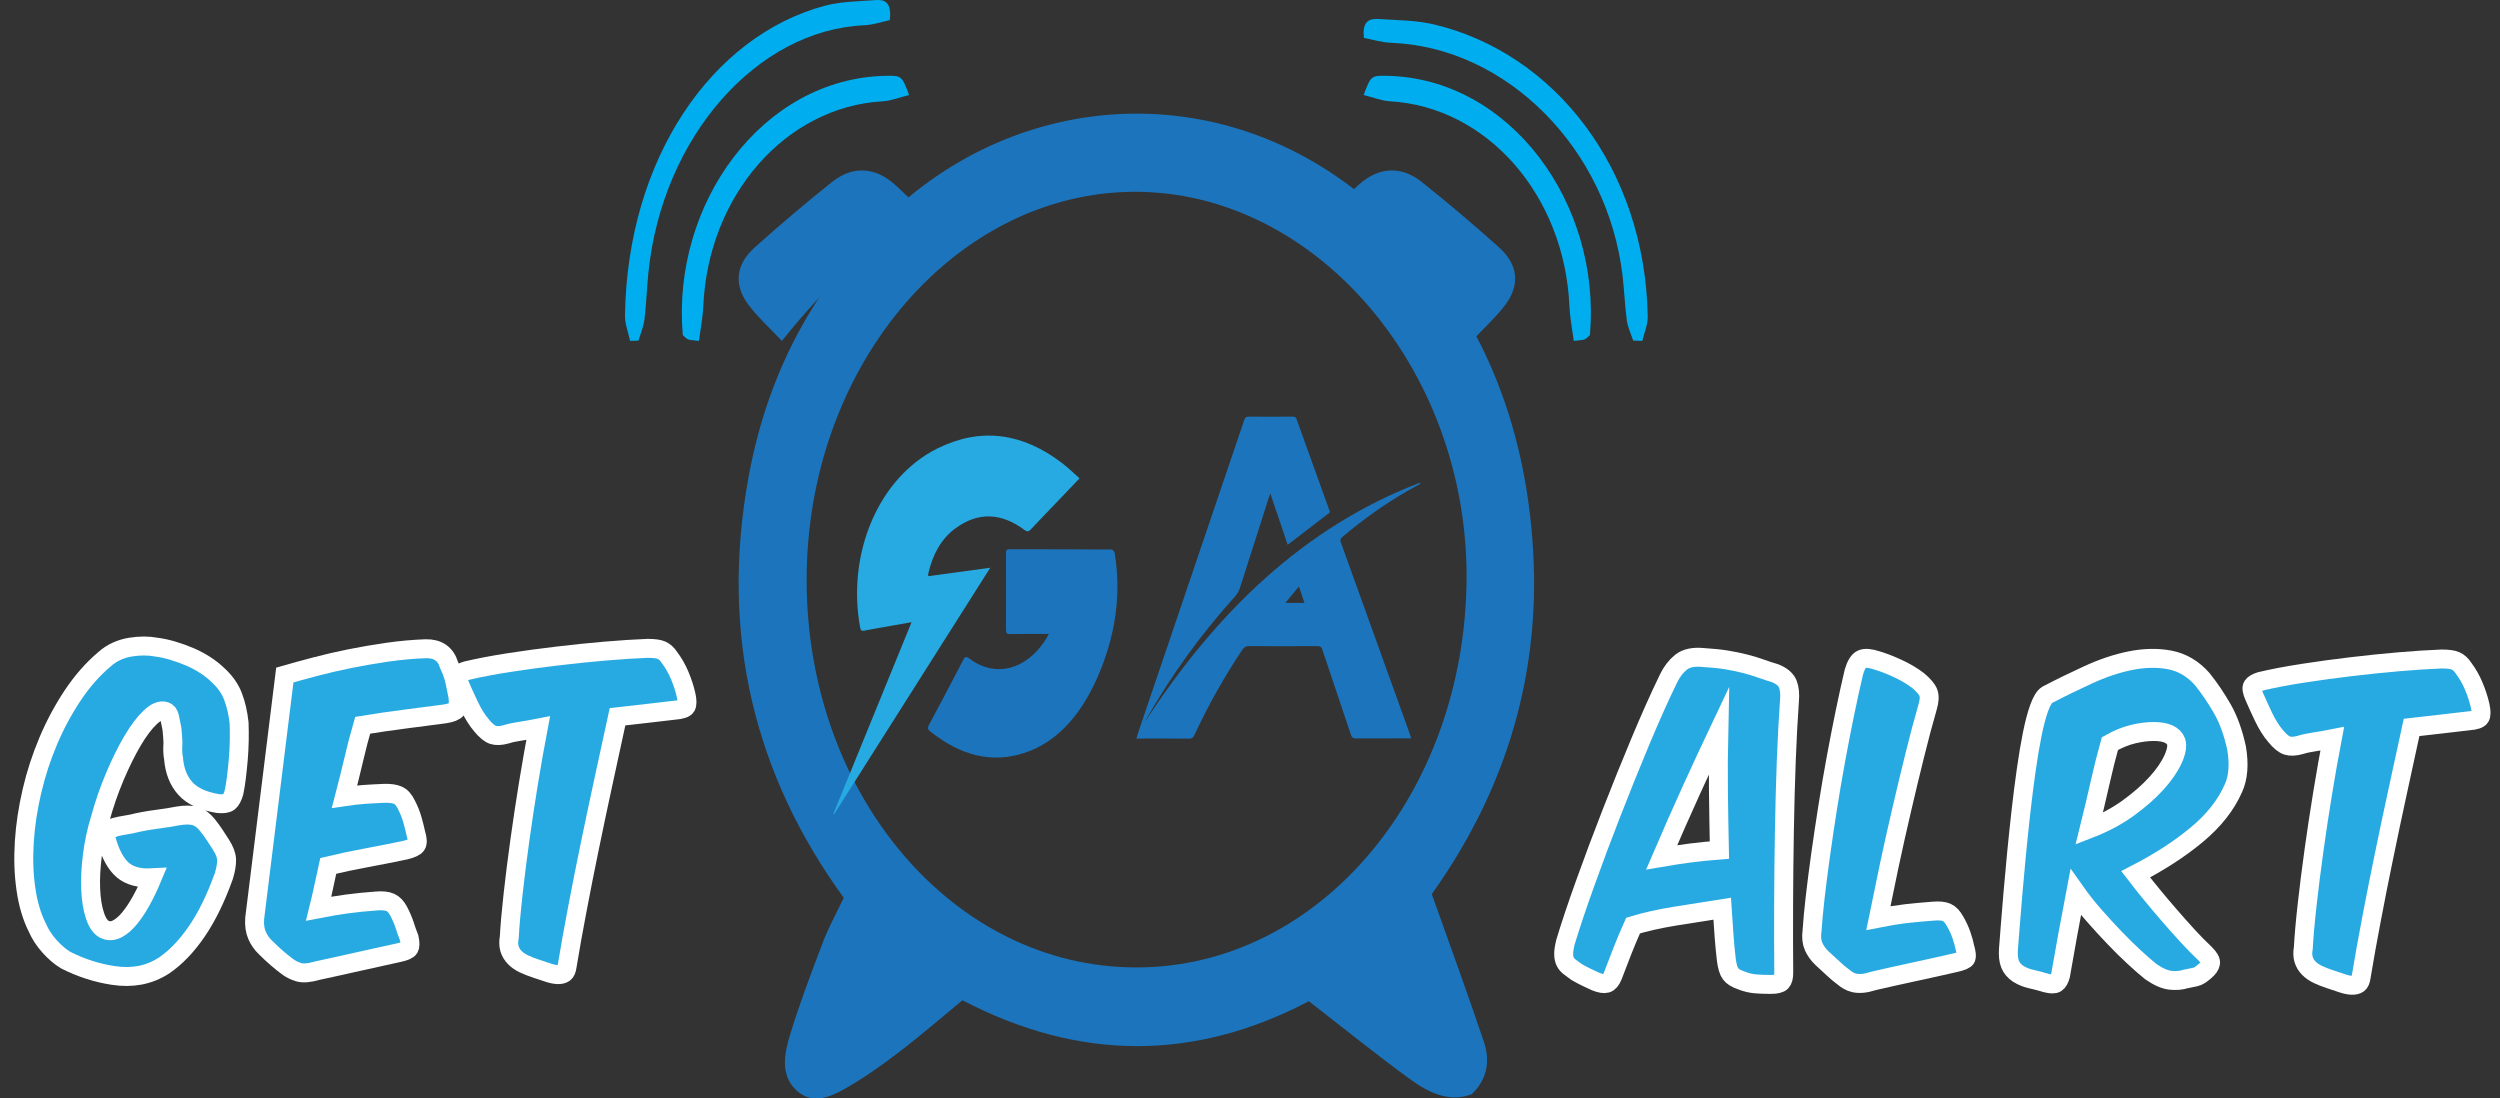 <svg width="132" height="58" viewBox="0 0 132 58" fill="none" xmlns="http://www.w3.org/2000/svg">
<rect x="0" y="0" width="132" height="58" fill="#333333" stroke="none"/>
<path id="Vector" d="M75.598 47.208C76.613 50.069 77.522 52.533 78.356 55.032C78.7 56.059 78.501 57.027 77.698 57.779C76.499 58.221 75.424 57.687 74.445 56.976C72.654 55.674 70.916 54.264 69.107 52.864C63.073 56.032 56.983 56.035 50.817 52.813C49.709 53.724 48.597 54.692 47.436 55.575C46.515 56.28 45.563 56.949 44.574 57.507C43.747 57.973 42.803 58.329 41.992 57.513C41.208 56.728 41.415 55.623 41.701 54.68C42.214 52.998 42.836 51.359 43.459 49.726C43.749 48.964 44.142 48.26 44.551 47.403C39.836 40.917 37.989 33.487 39.535 25.126C40.611 19.309 43.306 14.615 47.337 10.969C54.654 4.349 65.829 4.057 73.58 11.829C78.111 16.374 80.563 22.2 80.953 29.155C81.349 36.127 79.216 42.138 75.598 47.208ZM42.591 30.674C42.614 41.992 50.352 51.072 59.984 51.081C69.638 51.093 77.374 41.923 77.435 30.528C77.493 19.333 69.219 9.79 59.417 10.136C50.189 10.465 42.568 19.483 42.591 30.674Z" fill="#1C75BC"/>
<path id="Vector_2" d="M41.284 18C40.659 17.335 40.02 16.759 39.517 16.091C38.73 15.046 38.844 13.964 39.844 13.07C41.175 11.876 42.541 10.713 43.945 9.599C45.029 8.74 46.212 8.821 47.238 9.738C47.817 10.252 48.35 10.814 49 11.448C45.765 12.943 43.47 15.273 41.284 18Z" fill="#1C75BC"/>
<path id="Vector_3" d="M33.268 18C33.173 17.55 32.993 17.097 33 16.649C33.125 8.362 37.588 1.911 43.533 0.308C44.41 0.072 45.33 0.075 46.23 0.005C46.68 -0.029 47.093 0.078 46.982 1.063C46.564 1.15 46.105 1.313 45.642 1.333C39.946 1.583 34.972 7.253 34.239 14.366C34.154 15.191 34.128 16.028 34.029 16.853C33.983 17.242 33.824 17.608 33.715 17.983C33.568 17.988 33.418 17.994 33.268 18Z" fill="#00AEEF"/>
<path id="Vector_4" d="M36.904 18C36.544 17.953 36.425 17.962 36.324 17.916C36.221 17.869 36.137 17.768 36.051 17.692C35.449 10.763 40.246 4.134 46.77 4.003C47.618 3.986 47.618 4.009 48 5.017C47.512 5.136 47.064 5.321 46.608 5.348C41.483 5.641 37.394 10.305 37.134 16.162C37.108 16.754 36.99 17.338 36.904 18Z" fill="#00AEEF"/>
<path id="Vector_5" d="M77.716 18C78.341 17.335 78.981 16.759 79.483 16.089C80.27 15.044 80.156 13.963 79.156 13.069C77.825 11.875 76.459 10.713 75.055 9.599C73.971 8.74 72.788 8.821 71.762 9.737C71.183 10.252 70.65 10.813 70 11.447C73.235 12.944 75.53 15.274 77.716 18Z" fill="#1C75BC"/>
<path id="Vector_6" d="M86.713 18C86.814 17.575 87.007 17.147 87 16.724C86.866 8.898 82.084 2.805 75.715 1.29C74.775 1.068 73.789 1.071 72.825 1.005C72.343 0.972 71.901 1.074 72.019 2.004C72.467 2.086 72.959 2.24 73.456 2.259C79.558 2.495 84.887 7.85 85.672 14.568C85.764 15.347 85.791 16.137 85.897 16.916C85.947 17.284 86.117 17.63 86.234 17.983C86.392 17.989 86.552 17.994 86.713 18Z" fill="#00AEEF"/>
<path id="Vector_7" d="M83.096 18C83.456 17.953 83.575 17.962 83.676 17.916C83.779 17.869 83.863 17.768 83.949 17.692C84.551 10.763 79.754 4.134 73.23 4.003C72.382 3.986 72.382 4.009 72 5.017C72.488 5.136 72.936 5.321 73.391 5.348C78.517 5.641 82.606 10.305 82.866 16.162C82.891 16.751 83.01 17.338 83.096 18Z" fill="#00AEEF"/>
<path id="Vector_8" d="M57 25.255C56.653 25.619 56.335 25.957 56.012 26.292C55.482 26.846 54.949 27.394 54.425 27.953C54.301 28.088 54.222 28.079 54.088 27.977C52.88 27.082 51.65 27.001 50.425 27.913C49.687 28.461 49.242 29.285 49.015 30.279C49.007 30.308 49.005 30.337 49.002 30.369C49.002 30.381 49.01 30.39 49.022 30.422C50.086 30.276 51.154 30.131 52.286 29.976C49.509 34.359 46.773 38.678 44.034 43C44.022 42.991 44.012 42.985 44 42.977C45.369 39.617 46.738 36.259 48.13 32.852C47.748 32.919 47.408 32.978 47.069 33.039C46.584 33.126 46.098 33.208 45.616 33.301C45.491 33.325 45.443 33.281 45.416 33.138C44.697 29.207 46.398 25.205 49.514 23.669C51.8 22.542 54.005 22.862 56.081 24.453C56.391 24.689 56.68 24.972 57 25.255Z" fill="#27AAE1"/>
<path id="Vector_9" d="M55.38 33.472C54.658 33.472 53.982 33.466 53.308 33.479C53.153 33.483 53.114 33.418 53.114 33.202C53.122 31.878 53.122 30.554 53.114 29.23C53.114 29.045 53.16 29 53.279 29C55.083 29.003 56.888 29.003 58.693 29.014C58.748 29.014 58.845 29.123 58.857 29.206C59.207 31.36 58.893 33.373 58.154 35.263C57.245 37.581 55.905 39.17 54.061 39.763C52.324 40.325 50.682 39.862 49.136 38.635C48.986 38.514 48.954 38.449 49.07 38.237C49.669 37.122 50.261 35.997 50.846 34.868C50.945 34.676 51.015 34.646 51.17 34.762C52.535 35.801 54.182 35.386 55.223 33.754C55.269 33.678 55.31 33.599 55.38 33.472Z" fill="#1C75BC"/>
<path id="Vector_10" d="M70.212 27.059C69.476 27.624 68.74 28.187 67.989 28.765C67.69 27.878 67.388 26.991 67.073 26.054C67.032 26.172 67.003 26.24 66.98 26.31C66.475 27.89 65.976 29.472 65.466 31.048C65.414 31.207 65.323 31.366 65.217 31.484C63.433 33.464 61.852 35.627 60.502 38.01C60.486 38.037 60.473 38.066 60.463 38.098C64.231 32.312 68.871 27.819 74.969 25.488C74.979 25.506 74.99 25.524 75 25.538C74.758 25.674 74.511 25.807 74.272 25.945C73.073 26.634 71.947 27.451 70.868 28.358C70.74 28.464 70.764 28.552 70.811 28.679C71.973 31.902 73.133 35.126 74.293 38.349C74.365 38.549 74.436 38.752 74.516 38.985C74.425 38.985 74.363 38.985 74.303 38.985C73.395 38.985 72.49 38.982 71.583 38.988C71.437 38.988 71.375 38.932 71.325 38.785C70.829 37.294 70.322 35.806 69.825 34.315C69.773 34.159 69.708 34.115 69.567 34.115C68.358 34.121 67.149 34.121 65.94 34.115C65.786 34.115 65.687 34.165 65.594 34.307C64.645 35.733 63.797 37.232 63.063 38.811C62.998 38.95 62.928 39 62.79 39C61.872 38.991 60.952 38.997 60 38.997C60.052 38.832 60.091 38.694 60.138 38.558C61.992 33.096 63.846 27.633 65.698 22.171C65.742 22.044 65.794 22 65.914 22C66.694 22.006 67.477 22.003 68.257 22C68.353 22 68.418 22.015 68.46 22.133C69.042 23.765 69.63 25.391 70.218 27.023C70.215 27.038 70.212 27.053 70.212 27.059ZM68.584 30.965C68.327 31.278 68.093 31.558 67.864 31.835C68.184 31.835 68.519 31.835 68.876 31.835C68.777 31.543 68.686 31.272 68.584 30.965Z" fill="#1C75BC"/>
<g id="Group">
<path id="Vector_11" d="M12.087 42.343C11.979 42.428 11.788 42.455 11.508 42.428C10.724 42.299 10.153 42.037 9.791 41.636C9.428 41.236 9.217 40.709 9.163 40.05C9.14 39.921 9.127 39.797 9.122 39.674C9.117 39.55 9.12 39.421 9.13 39.276C9.13 39.135 9.125 39 9.112 38.87C9.102 38.741 9.089 38.611 9.079 38.485C9.033 38.24 8.992 38.035 8.954 37.867C8.916 37.699 8.839 37.596 8.727 37.558C8.502 37.481 8.237 37.587 7.931 37.876C7.625 38.164 7.311 38.582 6.992 39.123C6.673 39.665 6.365 40.292 6.061 41.007C5.76 41.722 5.502 42.466 5.291 43.24C5.099 43.858 4.964 44.494 4.88 45.144C4.796 45.794 4.765 46.398 4.788 46.951C4.811 47.504 4.888 47.978 5.023 48.372C5.158 48.767 5.342 49.008 5.576 49.096C5.778 49.173 5.987 49.155 6.204 49.037C6.421 48.923 6.638 48.734 6.849 48.475C7.061 48.216 7.268 47.904 7.469 47.537C7.671 47.169 7.86 46.775 8.038 46.348C7.367 46.386 6.852 46.251 6.487 45.942C6.125 45.633 5.837 45.112 5.625 44.376C5.579 44.208 5.581 44.076 5.632 43.979C5.684 43.882 5.77 43.805 5.893 43.746C6.015 43.688 6.166 43.643 6.344 43.611C6.523 43.579 6.724 43.543 6.946 43.505C7.36 43.402 7.791 43.323 8.237 43.264C8.684 43.205 9.069 43.146 9.393 43.081C9.773 43.017 10.079 43.02 10.314 43.09C10.548 43.161 10.765 43.326 10.967 43.582C11.102 43.749 11.227 43.923 11.344 44.102C11.462 44.282 11.571 44.45 11.671 44.606C11.86 44.903 11.959 45.168 11.964 45.397C11.969 45.63 11.923 45.912 11.821 46.248C11.408 47.407 10.934 48.381 10.398 49.167C9.862 49.953 9.28 50.559 8.655 50.983C8.252 51.242 7.829 51.412 7.383 51.495C6.936 51.577 6.467 51.58 5.974 51.503C5.115 51.374 4.275 51.103 3.462 50.691C3.171 50.512 2.888 50.27 2.615 49.967C2.342 49.664 2.125 49.332 1.969 48.973C1.678 48.393 1.477 47.713 1.367 46.933C1.255 46.154 1.227 45.327 1.283 44.45C1.339 43.573 1.474 42.681 1.686 41.772C1.898 40.862 2.186 39.98 2.548 39.123C2.91 38.267 3.342 37.464 3.839 36.716C4.337 35.969 4.898 35.33 5.523 34.803C5.724 34.624 5.941 34.483 6.176 34.38C6.411 34.277 6.648 34.206 6.888 34.168C7.127 34.13 7.365 34.109 7.599 34.109C7.834 34.109 8.051 34.13 8.252 34.168C8.543 34.206 8.839 34.271 9.14 34.362C9.441 34.453 9.735 34.559 10.02 34.68C10.306 34.803 10.574 34.945 10.824 35.106C11.076 35.268 11.301 35.445 11.502 35.639C11.883 35.986 12.15 36.366 12.306 36.781C12.462 37.193 12.569 37.658 12.625 38.173C12.635 38.444 12.638 38.747 12.633 39.082C12.627 39.418 12.61 39.753 12.582 40.089C12.553 40.424 12.52 40.745 12.482 41.057C12.444 41.366 12.4 41.625 12.357 41.831C12.283 42.09 12.191 42.26 12.087 42.343Z" fill="#27AAE1" stroke="white" stroke-miterlimit="10"/>
<path id="Vector_12" d="M16.643 35.201C17.23 35.045 17.844 34.903 18.487 34.774C19.13 34.645 19.788 34.533 20.464 34.435C21.14 34.338 21.814 34.277 22.485 34.253C23.123 34.241 23.528 34.524 23.707 35.103C23.852 35.413 23.952 35.692 24.008 35.945C24.064 36.195 24.12 36.472 24.176 36.766C24.22 37.102 24.199 37.328 24.11 37.443C24.02 37.558 23.814 37.643 23.49 37.693C22.819 37.784 22.128 37.873 21.411 37.964C20.697 38.055 19.941 38.164 19.148 38.294C18.98 38.873 18.824 39.477 18.679 40.1C18.533 40.724 18.37 41.38 18.191 42.063C18.526 42.013 18.862 41.972 19.197 41.948C19.531 41.925 19.888 41.904 20.268 41.889C20.582 41.878 20.827 41.91 21.005 41.987C21.184 42.063 21.334 42.231 21.457 42.49C21.592 42.749 21.694 43.002 21.765 43.252C21.837 43.502 21.903 43.758 21.959 44.014C22.049 44.311 22.056 44.511 21.985 44.614C21.911 44.718 21.72 44.809 21.406 44.885C20.735 45.026 20.051 45.162 19.352 45.291C18.653 45.421 17.98 45.562 17.332 45.718C17.242 46.13 17.158 46.521 17.079 46.886C17 47.254 16.916 47.619 16.826 47.978C17.352 47.875 17.852 47.793 18.327 47.728C18.801 47.663 19.319 47.613 19.878 47.572C20.191 47.545 20.434 47.572 20.607 47.648C20.781 47.725 20.929 47.881 21.051 48.113C21.186 48.372 21.288 48.614 21.362 48.837C21.434 49.064 21.515 49.291 21.605 49.523C21.661 49.782 21.661 49.959 21.605 50.056C21.549 50.153 21.37 50.232 21.069 50.297C20.355 50.453 19.628 50.612 18.89 50.779C18.153 50.947 17.449 51.1 16.778 51.245C16.332 51.374 15.992 51.403 15.765 51.33C15.536 51.259 15.339 51.159 15.171 51.03C14.98 50.888 14.798 50.744 14.627 50.594C14.454 50.447 14.25 50.256 14.015 50.023C13.826 49.844 13.678 49.632 13.571 49.385C13.464 49.14 13.423 48.843 13.446 48.496L15.038 35.642C15.523 35.504 16.056 35.354 16.643 35.201Z" fill="#27AAE1" stroke="white" stroke-miterlimit="10"/>
<path id="Vector_13" d="M34.197 37.664C33.684 37.723 33.151 37.784 32.605 37.846C32.37 38.929 32.128 40.05 31.875 41.21C31.623 42.369 31.38 43.52 31.146 44.659C30.911 45.8 30.689 46.91 30.485 47.993C30.278 49.076 30.097 50.088 29.942 51.027C29.919 51.206 29.865 51.327 29.783 51.383C29.702 51.439 29.584 51.465 29.439 51.459C29.294 51.453 29.125 51.418 28.936 51.353C28.745 51.289 28.533 51.218 28.299 51.142C28.064 51.065 27.852 50.98 27.661 50.891C27.47 50.8 27.311 50.691 27.184 50.562C27.056 50.432 26.962 50.282 26.908 50.109C26.852 49.935 26.847 49.726 26.89 49.482C26.924 48.864 26.99 48.102 27.092 47.201C27.194 46.301 27.311 45.344 27.452 44.341C27.592 43.334 27.745 42.322 27.913 41.295C28.082 40.268 28.248 39.321 28.416 38.444C28.092 38.508 27.778 38.564 27.477 38.608C27.176 38.653 26.924 38.708 26.722 38.773C26.444 38.85 26.214 38.858 26.036 38.803C25.857 38.744 25.656 38.582 25.434 38.311C25.199 38.04 24.985 37.699 24.788 37.287C24.592 36.875 24.434 36.528 24.311 36.242C24.176 35.945 24.143 35.751 24.212 35.654C24.278 35.557 24.419 35.477 24.63 35.413C25.288 35.257 26.036 35.115 26.867 34.986C27.699 34.856 28.549 34.742 29.413 34.639C30.278 34.536 31.128 34.447 31.959 34.377C32.791 34.306 33.536 34.259 34.197 34.233C34.544 34.233 34.791 34.268 34.942 34.338C35.092 34.409 35.225 34.53 35.334 34.697C35.559 34.995 35.743 35.315 35.888 35.663C36.033 36.01 36.146 36.351 36.222 36.687C36.289 36.984 36.291 37.187 36.23 37.296C36.169 37.405 35.965 37.472 35.618 37.499C35.187 37.552 34.709 37.608 34.197 37.664Z" fill="#27AAE1" stroke="white" stroke-miterlimit="10"/>
</g>
<g id="Group_2">
<path id="Vector_14" d="M88.43 48.375C87.598 48.511 86.863 48.675 86.226 48.87C86.001 49.373 85.807 49.838 85.639 50.27C85.471 50.703 85.31 51.124 85.152 51.536C85.062 51.754 84.953 51.883 84.825 51.921C84.698 51.96 84.504 51.927 84.246 51.824C84.101 51.76 83.942 51.686 83.769 51.601C83.596 51.515 83.419 51.424 83.241 51.321C83.106 51.218 82.988 51.13 82.889 51.059C82.789 50.989 82.71 50.9 82.654 50.797C82.598 50.694 82.567 50.562 82.562 50.4C82.557 50.238 82.588 50.023 82.654 49.752C82.922 48.864 83.272 47.819 83.703 46.621C84.131 45.424 84.596 44.185 85.093 42.911C85.59 41.636 86.098 40.374 86.618 39.132C87.139 37.887 87.631 36.784 88.101 35.819C88.269 35.471 88.486 35.186 88.754 34.968C89.022 34.75 89.417 34.665 89.942 34.718C90.402 34.745 90.807 34.786 91.167 34.845C91.524 34.904 91.851 34.971 92.147 35.048C92.442 35.124 92.716 35.209 92.968 35.298C93.218 35.389 93.473 35.471 93.731 35.548C94.078 35.689 94.297 35.877 94.392 36.107C94.486 36.34 94.517 36.643 94.483 37.016C94.417 37.931 94.361 38.982 94.315 40.168C94.272 41.354 94.236 42.59 94.216 43.879C94.193 45.168 94.18 46.46 94.175 47.754C94.17 49.049 94.172 50.25 94.182 51.359C94.182 51.592 94.142 51.751 94.057 51.842C93.973 51.933 93.787 51.977 93.496 51.977C93.205 51.977 92.937 51.968 92.692 51.948C92.448 51.927 92.195 51.868 91.937 51.765C91.67 51.674 91.481 51.559 91.376 51.418C91.269 51.277 91.195 51.027 91.149 50.665C91.106 50.291 91.065 49.882 91.032 49.438C90.999 48.993 90.966 48.508 90.932 47.978C90.098 48.108 89.261 48.24 88.43 48.375ZM89.251 45.038C89.759 44.974 90.272 44.923 90.784 44.882C90.761 43.826 90.746 42.772 90.733 41.722C90.723 40.671 90.728 39.633 90.751 38.6C90.305 39.541 89.82 40.58 89.302 41.722C88.782 42.864 88.261 44.044 87.736 45.268C88.238 45.182 88.743 45.103 89.251 45.038Z" fill="#27AAE1" stroke="white" stroke-miterlimit="10"/>
<path id="Vector_15" d="M101.065 51.313C100.323 51.474 99.616 51.63 98.945 51.786C98.7 51.863 98.494 51.91 98.325 51.922C98.157 51.934 98.011 51.925 97.889 51.892C97.767 51.86 97.662 51.819 97.578 51.766C97.494 51.713 97.412 51.657 97.335 51.592C97.144 51.451 96.973 51.307 96.815 51.157C96.659 51.01 96.453 50.818 96.195 50.586C96.006 50.406 95.861 50.203 95.759 49.977C95.659 49.75 95.631 49.476 95.675 49.156C95.708 48.652 95.764 48.058 95.843 47.366C95.922 46.678 96.017 45.933 96.129 45.133C96.241 44.335 96.364 43.505 96.499 42.649C96.634 41.793 96.777 40.939 96.935 40.089C97.091 39.239 97.251 38.42 97.412 37.635C97.573 36.849 97.733 36.128 97.889 35.469C98.001 35.095 98.144 34.871 98.315 34.801C98.489 34.73 98.749 34.754 99.093 34.868C99.44 34.971 99.813 35.116 100.216 35.304C100.619 35.492 100.971 35.701 101.272 35.931C101.563 36.175 101.744 36.387 101.815 36.569C101.887 36.749 101.874 37.008 101.774 37.343C101.55 38.117 101.325 38.968 101.096 39.895C100.866 40.822 100.637 41.775 100.41 42.755C100.18 43.735 99.963 44.712 99.756 45.683C99.55 46.657 99.356 47.587 99.177 48.476C99.69 48.373 100.172 48.296 100.619 48.243C101.065 48.193 101.552 48.146 102.075 48.108C102.389 48.081 102.626 48.105 102.787 48.176C102.948 48.246 103.096 48.405 103.231 48.649C103.366 48.882 103.473 49.117 103.558 49.356C103.642 49.594 103.705 49.824 103.749 50.041C103.828 50.312 103.846 50.492 103.808 50.583C103.769 50.674 103.575 50.756 103.228 50.833C102.532 50.995 101.807 51.151 101.065 51.313Z" fill="#27AAE1" stroke="white" stroke-miterlimit="10"/>
<path id="Vector_16" d="M109.175 49.37C109.047 50.091 108.92 50.801 108.797 51.498C108.741 51.704 108.665 51.839 108.57 51.904C108.476 51.969 108.3 51.969 108.042 51.904C107.741 51.813 107.473 51.742 107.239 51.692C107.004 51.639 106.78 51.551 106.568 51.422C106.356 51.28 106.211 51.109 106.132 50.909C106.052 50.709 106.024 50.441 106.047 50.106C106.07 49.835 106.101 49.444 106.139 48.926C106.177 48.411 106.226 47.828 106.282 47.178C106.338 46.528 106.402 45.827 106.473 45.08C106.547 44.332 106.624 43.585 106.708 42.837C106.792 42.09 106.884 41.366 106.984 40.663C107.083 39.959 107.19 39.33 107.302 38.768C107.415 38.209 107.537 37.744 107.67 37.376C107.805 37.008 107.943 36.781 108.088 36.69C108.78 36.328 109.504 35.975 110.259 35.628C111.014 35.281 111.757 35.03 112.489 34.883C113.221 34.736 113.912 34.721 114.565 34.845C115.218 34.969 115.792 35.307 116.282 35.86C116.673 36.352 117.027 36.876 117.346 37.435C117.665 37.994 117.912 38.682 118.091 39.495C118.236 40.357 118.18 41.066 117.923 41.622C117.532 42.511 116.887 43.329 115.986 44.076C115.086 44.824 114.012 45.521 112.762 46.163C113.019 46.498 113.3 46.851 113.609 47.225C113.915 47.599 114.231 47.973 114.555 48.346C114.879 48.72 115.201 49.082 115.519 49.429C115.838 49.776 116.137 50.08 116.415 50.339C116.639 50.559 116.739 50.733 116.716 50.859C116.693 50.989 116.599 51.124 116.43 51.266C116.229 51.445 116.058 51.554 115.92 51.583C115.78 51.616 115.609 51.651 115.41 51.689C115.165 51.766 114.892 51.789 114.596 51.757C114.3 51.725 113.956 51.575 113.565 51.304C113.308 51.098 113.012 50.839 112.678 50.53C112.343 50.221 111.996 49.88 111.639 49.506C111.282 49.132 110.925 48.744 110.568 48.337C110.211 47.931 109.887 47.522 109.596 47.11C109.445 47.893 109.305 48.649 109.175 49.37ZM110.877 41.366C110.708 42.114 110.519 42.911 110.308 43.764C111.078 43.467 111.762 43.105 112.361 42.673C112.958 42.24 113.458 41.802 113.861 41.357C114.264 40.913 114.553 40.489 114.734 40.092C114.915 39.695 114.968 39.383 114.902 39.165C114.767 38.803 114.371 38.623 113.713 38.623C113.389 38.623 113.032 38.668 112.642 38.759C112.252 38.85 111.838 39.018 111.402 39.262C111.218 39.918 111.045 40.619 110.877 41.366Z" fill="#27AAE1" stroke="white" stroke-miterlimit="10"/>
<path id="Vector_17" d="M128.923 38.226C128.41 38.285 127.877 38.346 127.331 38.408C127.096 39.491 126.854 40.612 126.601 41.772C126.349 42.931 126.106 44.082 125.872 45.221C125.637 46.362 125.415 47.472 125.211 48.555C125.004 49.638 124.823 50.65 124.668 51.589C124.645 51.768 124.591 51.889 124.509 51.945C124.428 52.001 124.31 52.027 124.165 52.021C124.02 52.016 123.851 51.98 123.662 51.915C123.471 51.851 123.259 51.78 123.025 51.703C122.79 51.627 122.578 51.542 122.387 51.453C122.196 51.362 122.037 51.253 121.91 51.124C121.782 50.994 121.688 50.844 121.634 50.671C121.578 50.497 121.573 50.288 121.616 50.044C121.65 49.426 121.716 48.664 121.818 47.763C121.92 46.863 122.037 45.906 122.178 44.903C122.318 43.897 122.471 42.884 122.639 41.857C122.808 40.83 122.974 39.883 123.142 39.006C122.818 39.07 122.504 39.126 122.203 39.17C121.902 39.215 121.65 39.27 121.448 39.335C121.17 39.412 120.94 39.42 120.762 39.365C120.583 39.306 120.382 39.144 120.16 38.873C119.925 38.602 119.711 38.261 119.514 37.849C119.318 37.437 119.16 37.09 119.037 36.804C118.902 36.507 118.869 36.313 118.938 36.216C119.004 36.119 119.145 36.039 119.356 35.975C120.014 35.819 120.762 35.677 121.594 35.548C122.425 35.418 123.275 35.304 124.139 35.201C125.004 35.098 125.854 35.009 126.685 34.939C127.517 34.868 128.262 34.821 128.923 34.795C129.27 34.795 129.517 34.83 129.668 34.901C129.818 34.971 129.951 35.092 130.061 35.26C130.285 35.557 130.469 35.877 130.614 36.225C130.759 36.572 130.872 36.913 130.948 37.249C131.015 37.546 131.017 37.749 130.956 37.858C130.895 37.967 130.691 38.035 130.344 38.061C129.913 38.114 129.438 38.167 128.923 38.226Z" fill="#27AAE1" stroke="white" stroke-miterlimit="10"/>
</g>
</svg>
